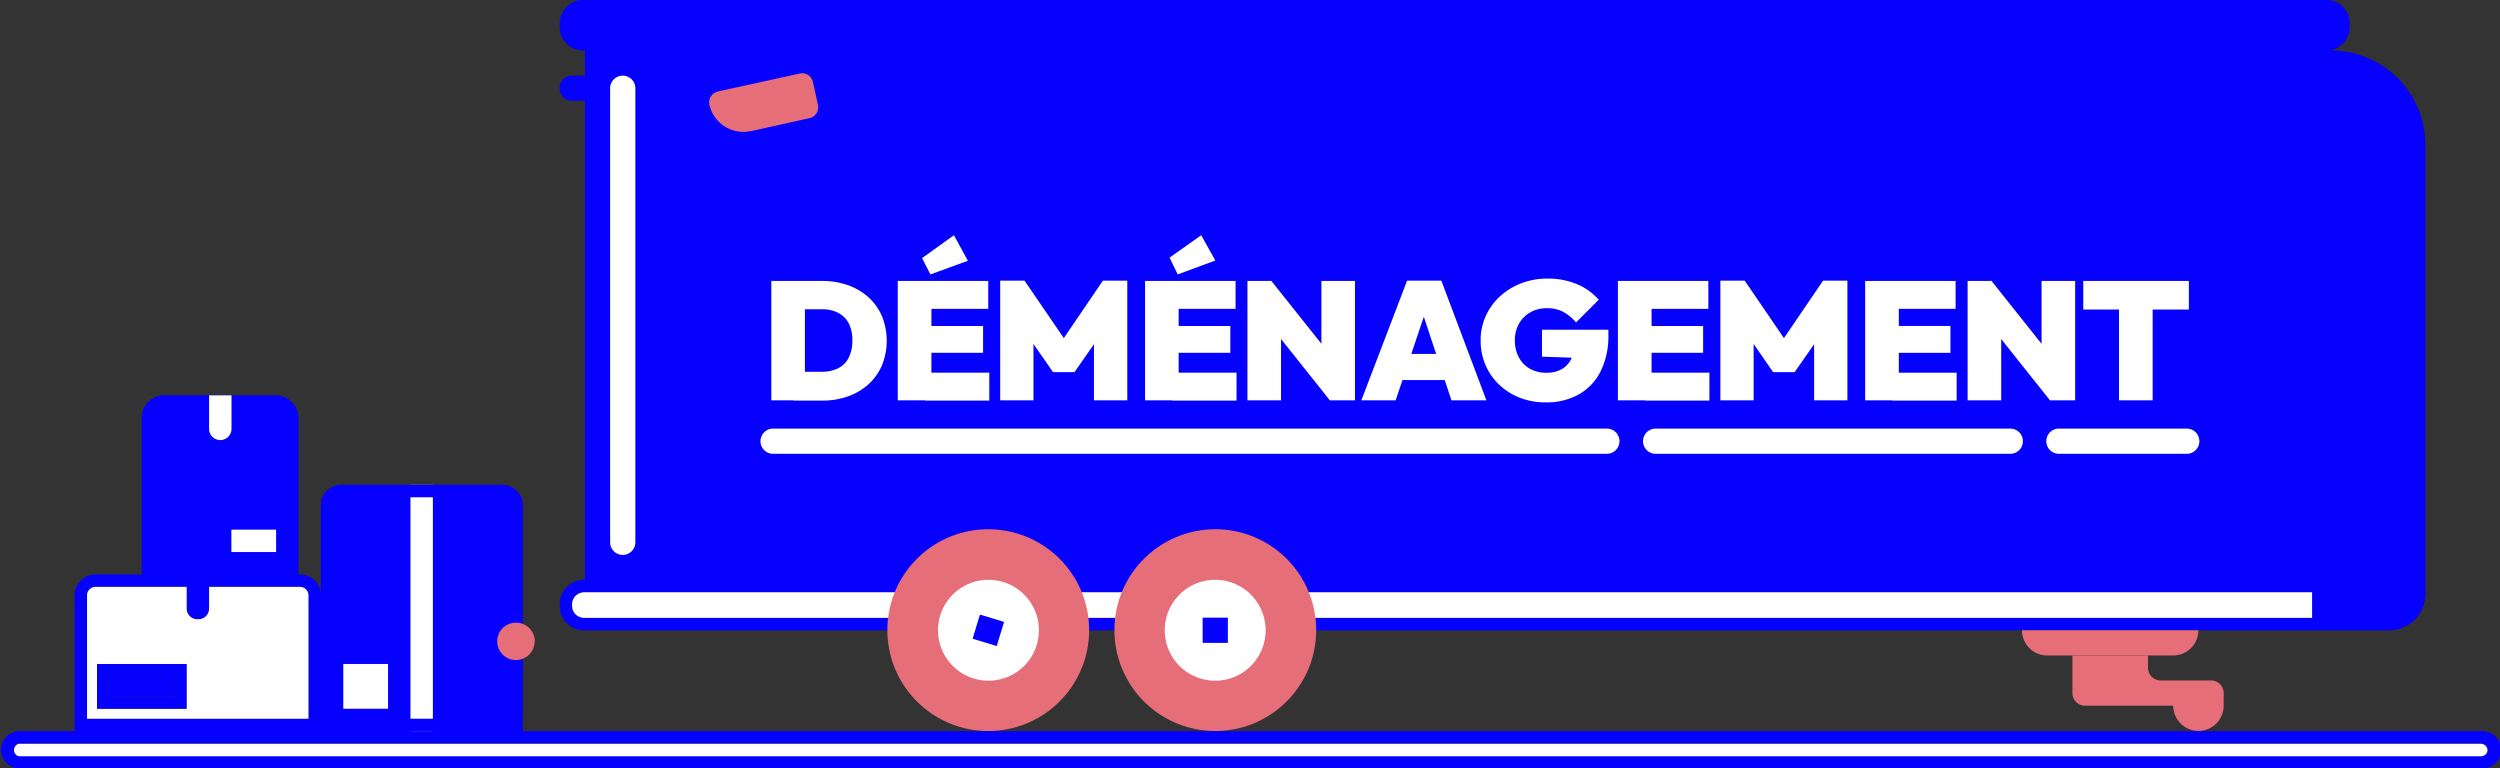 <svg xmlns="http://www.w3.org/2000/svg" viewBox="0 0 382.62 117.61"><rect x="0" y="0" width="382.62" height="117.61" fill="#333333" stroke="none"/><defs><style>.cls-1{fill:#0600ff;}.cls-2{fill:#fff;}.cls-3{fill:#e66e78;}</style></defs><title>Fichier 3</title><g id="Calque_2" data-name="Calque 2"><g id="Calque_2-2" data-name="Calque 2"><path class="cls-1" d="M371.2,88.75V22.19A14.48,14.48,0,0,0,356.72,7.72h-.64a3.55,3.55,0,0,0,3.54-3.55V3.54A3.55,3.55,0,0,0,356.08,0H89.21a3.55,3.55,0,0,0-3.55,3.54v.63a3.55,3.55,0,0,0,3.55,3.55h.31v3.86h-2a1.87,1.87,0,0,0-1.87,1.87v.11a1.87,1.87,0,0,0,1.87,1.87h2V88.74H89.4a3.74,3.74,0,0,0-3.74,3.75v.23a3.74,3.74,0,0,0,3.74,3.75H365.65a5.55,5.55,0,0,0,5.55-5.54Zm-17.34,5.81H89.4a1.84,1.84,0,0,1-1.84-1.84v-.23a1.84,1.84,0,0,1,1.84-1.84H353.86Z"/><path class="cls-1" d="M379.76,111.9H80V77.37a3.16,3.16,0,0,0-3.16-3.16H52.27a3.16,3.16,0,0,0-3.16,3.16V91.11a3.2,3.2,0,0,0-3.2-3.2h-.22V64a3.48,3.48,0,0,0-1.29-2.71,3.37,3.37,0,0,0-.55-.38l-.32-.15a3.41,3.41,0,0,0-1.36-.28h-17a3.46,3.46,0,0,0-1.37.28,4.3,4.3,0,0,0-.6.32,3.11,3.11,0,0,0-.52.44,3.47,3.47,0,0,0-1,2.48V87.91H14.62a3.2,3.2,0,0,0-3.2,3.2V111.9H2.85a2.86,2.86,0,0,0,0,5.71H379.76a2.86,2.86,0,1,0,0-5.71M13.32,91.11a1.3,1.3,0,0,1,1.3-1.29H28.55v3.32a1.63,1.63,0,0,0,1.63,1.63h.18A1.62,1.62,0,0,0,32,93.14V89.82H45.91a1.3,1.3,0,0,1,1.3,1.29V110H13.32Zm366.44,24.6H2.85a1,1,0,0,1,0-1.91H379.76a1,1,0,0,1,0,1.91"/><path class="cls-2" d="M45.91,89.82H32v3.32a1.62,1.62,0,0,1-1.62,1.63h-.18a1.63,1.63,0,0,1-1.63-1.63V89.82H14.62a1.3,1.3,0,0,0-1.3,1.29V110H47.21V91.11a1.3,1.3,0,0,0-1.3-1.29M28.55,108.47H14.85v-6.85h13.7Z"/><path class="cls-2" d="M380.71,114.75a1,1,0,0,1-.95,1H2.85a1,1,0,0,1,0-1.91H379.76a1,1,0,0,1,.95,1"/><path class="cls-1" d="M14.85,108.47h13.7v-6.85H14.85Zm11.8-1.9h-9.9v-3h9.9Z"/><rect class="cls-1" x="16.75" y="103.52" width="9.9" height="3.05"/><rect class="cls-2" x="62.82" y="74.21" width="3.43" height="37.69"/><path class="cls-2" d="M33.69,67.35h0A1.71,1.71,0,0,1,32,65.64V60.5h3.43v5.14a1.71,1.71,0,0,1-1.72,1.71"/><rect class="cls-2" x="52.54" y="101.62" width="6.85" height="6.85"/><rect class="cls-2" x="35.41" y="81.06" width="6.85" height="3.43"/><path class="cls-1" d="M76.79,76.11a1.27,1.27,0,0,1,1.26,1.26v31.37A1.26,1.26,0,0,1,76.79,110H52.27A1.25,1.25,0,0,1,51,108.74V77.37a1.26,1.26,0,0,1,1.25-1.26Zm0-1.9H52.27a3.16,3.16,0,0,0-3.16,3.16v31.37a3.17,3.17,0,0,0,3.16,3.16H76.79A3.16,3.16,0,0,0,80,108.74V77.37a3.15,3.15,0,0,0-3.16-3.16"/><path class="cls-2" d="M118.05,43h5.14V61.27h-5.14Zm3.45,18.31V56.9h4.26a5.52,5.52,0,0,0,2.5-.53,3.63,3.63,0,0,0,1.62-1.6,5.74,5.74,0,0,0,.57-2.68,5.53,5.53,0,0,0-.58-2.65,3.8,3.8,0,0,0-1.62-1.58,5.48,5.48,0,0,0-2.49-.53h-4.52V43h4.52a11.78,11.78,0,0,1,4,.64,9.33,9.33,0,0,1,3.15,1.85,8.37,8.37,0,0,1,2.07,2.9,10.07,10.07,0,0,1,0,7.53,8.37,8.37,0,0,1-2.07,2.9,9.39,9.39,0,0,1-3.14,1.85,11.57,11.57,0,0,1-3.93.64Z"/><path class="cls-2" d="M137.4,43h5.15V61.27H137.4Zm5-1-1.28-2.5L146,36l2.13,3.91Zm-.82,1h9.67v4.27h-9.67Zm0,6.89h8.88V54h-8.88Zm0,7.15h9.83v4.27h-9.83Z"/><polygon class="cls-2" points="153.08 61.27 153.08 42.96 156.81 42.96 163.63 52.94 162 52.94 168.79 42.96 172.53 42.96 172.53 61.27 167.43 61.27 167.43 51.4 168.18 51.6 164.45 56.95 161.16 56.95 157.45 51.6 158.17 51.4 158.17 61.27 153.08 61.27"/><path class="cls-2" d="M175.25,43h5.14V61.27h-5.14Zm5-1L179,39.43,183.84,36,186,39.87Zm-.83,1h9.68v4.27h-9.68Zm0,6.89h8.88V54h-8.88Zm0,7.15h9.83v4.27h-9.83Z"/><path class="cls-2" d="M190.92,61.27V43h3.6l1.54,3.86V61.27Zm12.61,0L192.9,47.92l1.62-5,10.63,13.35Zm0,0-1.29-4.06V43h5.14V61.27Z"/><path class="cls-2" d="M208.35,61.27l7-18.31h5.25l6.89,18.31h-5.35L217,45.71h1.85L213.6,61.27Zm4.52-7.1h10.24v4H212.87Z"/><path class="cls-2" d="M236.57,61.58a10.79,10.79,0,0,1-3.95-.7,9.71,9.71,0,0,1-3.17-2,9,9,0,0,1-2.09-3,9.3,9.3,0,0,1-.75-3.75,8.85,8.85,0,0,1,.79-3.78,9.12,9.12,0,0,1,2.18-3,10.18,10.18,0,0,1,3.26-2,11,11,0,0,1,4-.71,11.38,11.38,0,0,1,4.56.87,8.87,8.87,0,0,1,3.28,2.37l-3.47,3.47a6.86,6.86,0,0,0-2-1.64,5.27,5.27,0,0,0-2.47-.54,5.1,5.1,0,0,0-2.47.6,4.66,4.66,0,0,0-1.76,1.71,5,5,0,0,0-.66,2.6,5.3,5.3,0,0,0,.61,2.61,4.27,4.27,0,0,0,1.68,1.74,5,5,0,0,0,2.52.62,4.66,4.66,0,0,0,2.34-.54A3.64,3.64,0,0,0,240.44,55a5.29,5.29,0,0,0,.5-2.36l3.52,2.23L236,54.59V50.47h10.16v.77a12,12,0,0,1-1.2,5.61,8.24,8.24,0,0,1-3.34,3.52,10,10,0,0,1-5,1.21"/><path class="cls-2" d="M247.62,43h5.15V61.27h-5.15Zm4.17,0h9.67v4.27h-9.67Zm0,6.89h8.87V54h-8.87Zm0,7.15h9.83v4.27h-9.83Z"/><polygon class="cls-2" points="263.3 61.27 263.3 42.96 267.03 42.96 273.84 52.94 272.22 52.94 279.01 42.96 282.74 42.96 282.74 61.27 277.65 61.27 277.65 51.4 278.4 51.6 274.67 56.95 271.37 56.95 267.67 51.6 268.39 51.4 268.39 61.27 263.3 61.27"/><path class="cls-2" d="M285.46,43h5.15V61.27h-5.15Zm4.17,0h9.67v4.27h-9.67Zm0,6.89h8.88V54h-8.88Zm0,7.15h9.83v4.27h-9.83Z"/><path class="cls-2" d="M301.14,61.27V43h3.6l1.54,3.86V61.27Zm12.6,0L303.12,47.92l1.62-5,10.62,13.35Zm0,0-1.28-4.06V43h5.14V61.27Z"/><path class="cls-2" d="M318.84,43H335v4.37H318.84Zm5.47,0h5.15V61.27h-5.15Z"/><path class="cls-2" d="M95.31,11.58h0a1.92,1.92,0,0,0-1.93,1.92V83a1.93,1.93,0,0,0,3.86,0V13.5a1.93,1.93,0,0,0-1.93-1.92"/><path class="cls-2" d="M353.86,90.65v3.91H89.4a1.84,1.84,0,0,1-1.84-1.84v-.23a1.84,1.84,0,0,1,1.84-1.84Z"/><path class="cls-3" d="M332.61,100.32H313.32a3.86,3.86,0,0,1-3.86-3.86h27a3.86,3.86,0,0,1-3.86,3.86"/><path class="cls-2" d="M245.79,69.45H118.46a1.93,1.93,0,1,1,0-3.85H245.79a1.93,1.93,0,1,1,0,3.85"/><path class="cls-2" d="M307.53,69.45h-54a1.93,1.93,0,1,1,0-3.85h54a1.93,1.93,0,1,1,0,3.85"/><path class="cls-2" d="M315.25,69.45h19.29a1.93,1.93,0,1,0,0-3.85H315.25a1.93,1.93,0,1,0,0,3.85"/><path class="cls-3" d="M328.75,102.25v-1.93H317.18v5.79A1.92,1.92,0,0,0,319.1,108h13.51a3.86,3.86,0,1,0,7.72,0v-1.93a1.93,1.93,0,0,0-1.93-1.93h-7.72a1.93,1.93,0,0,1-1.93-1.93"/><path class="cls-3" d="M114.9,20.08l9-2a1.69,1.69,0,0,0,1.29-2l-.77-3.53a1.69,1.69,0,0,0-2-1.3L109.87,14a1.71,1.71,0,0,0-1.3,2,5.32,5.32,0,0,0,6.33,4.06"/><path class="cls-3" d="M81.82,98.15A2.86,2.86,0,1,1,79,95.3a2.86,2.86,0,0,1,2.85,2.85"/><path class="cls-3" d="M151.26,81a15.44,15.44,0,1,0,15.43,15.43A15.43,15.43,0,0,0,151.26,81m0,22a6.62,6.62,0,1,1,6.61-6.62,6.62,6.62,0,0,1-6.61,6.62"/><path class="cls-3" d="M186,81a15.44,15.44,0,1,0,15.44,15.43A15.43,15.43,0,0,0,186,81m0,22a6.62,6.62,0,1,1,6.62-6.62,6.61,6.61,0,0,1-6.62,6.62"/><path class="cls-2" d="M159,96.46a7.72,7.72,0,1,0-7.71,7.72A7.71,7.71,0,0,0,159,96.46"/><path class="cls-2" d="M193.7,96.46a7.72,7.72,0,1,0-7.72,7.72,7.71,7.71,0,0,0,7.72-7.72"/><rect class="cls-1" x="149.33" y="94.53" width="3.86" height="3.86" transform="translate(15.14 213.32) rotate(-73.17)"/><rect class="cls-1" x="184.06" y="94.53" width="3.86" height="3.86"/></g></g></svg>